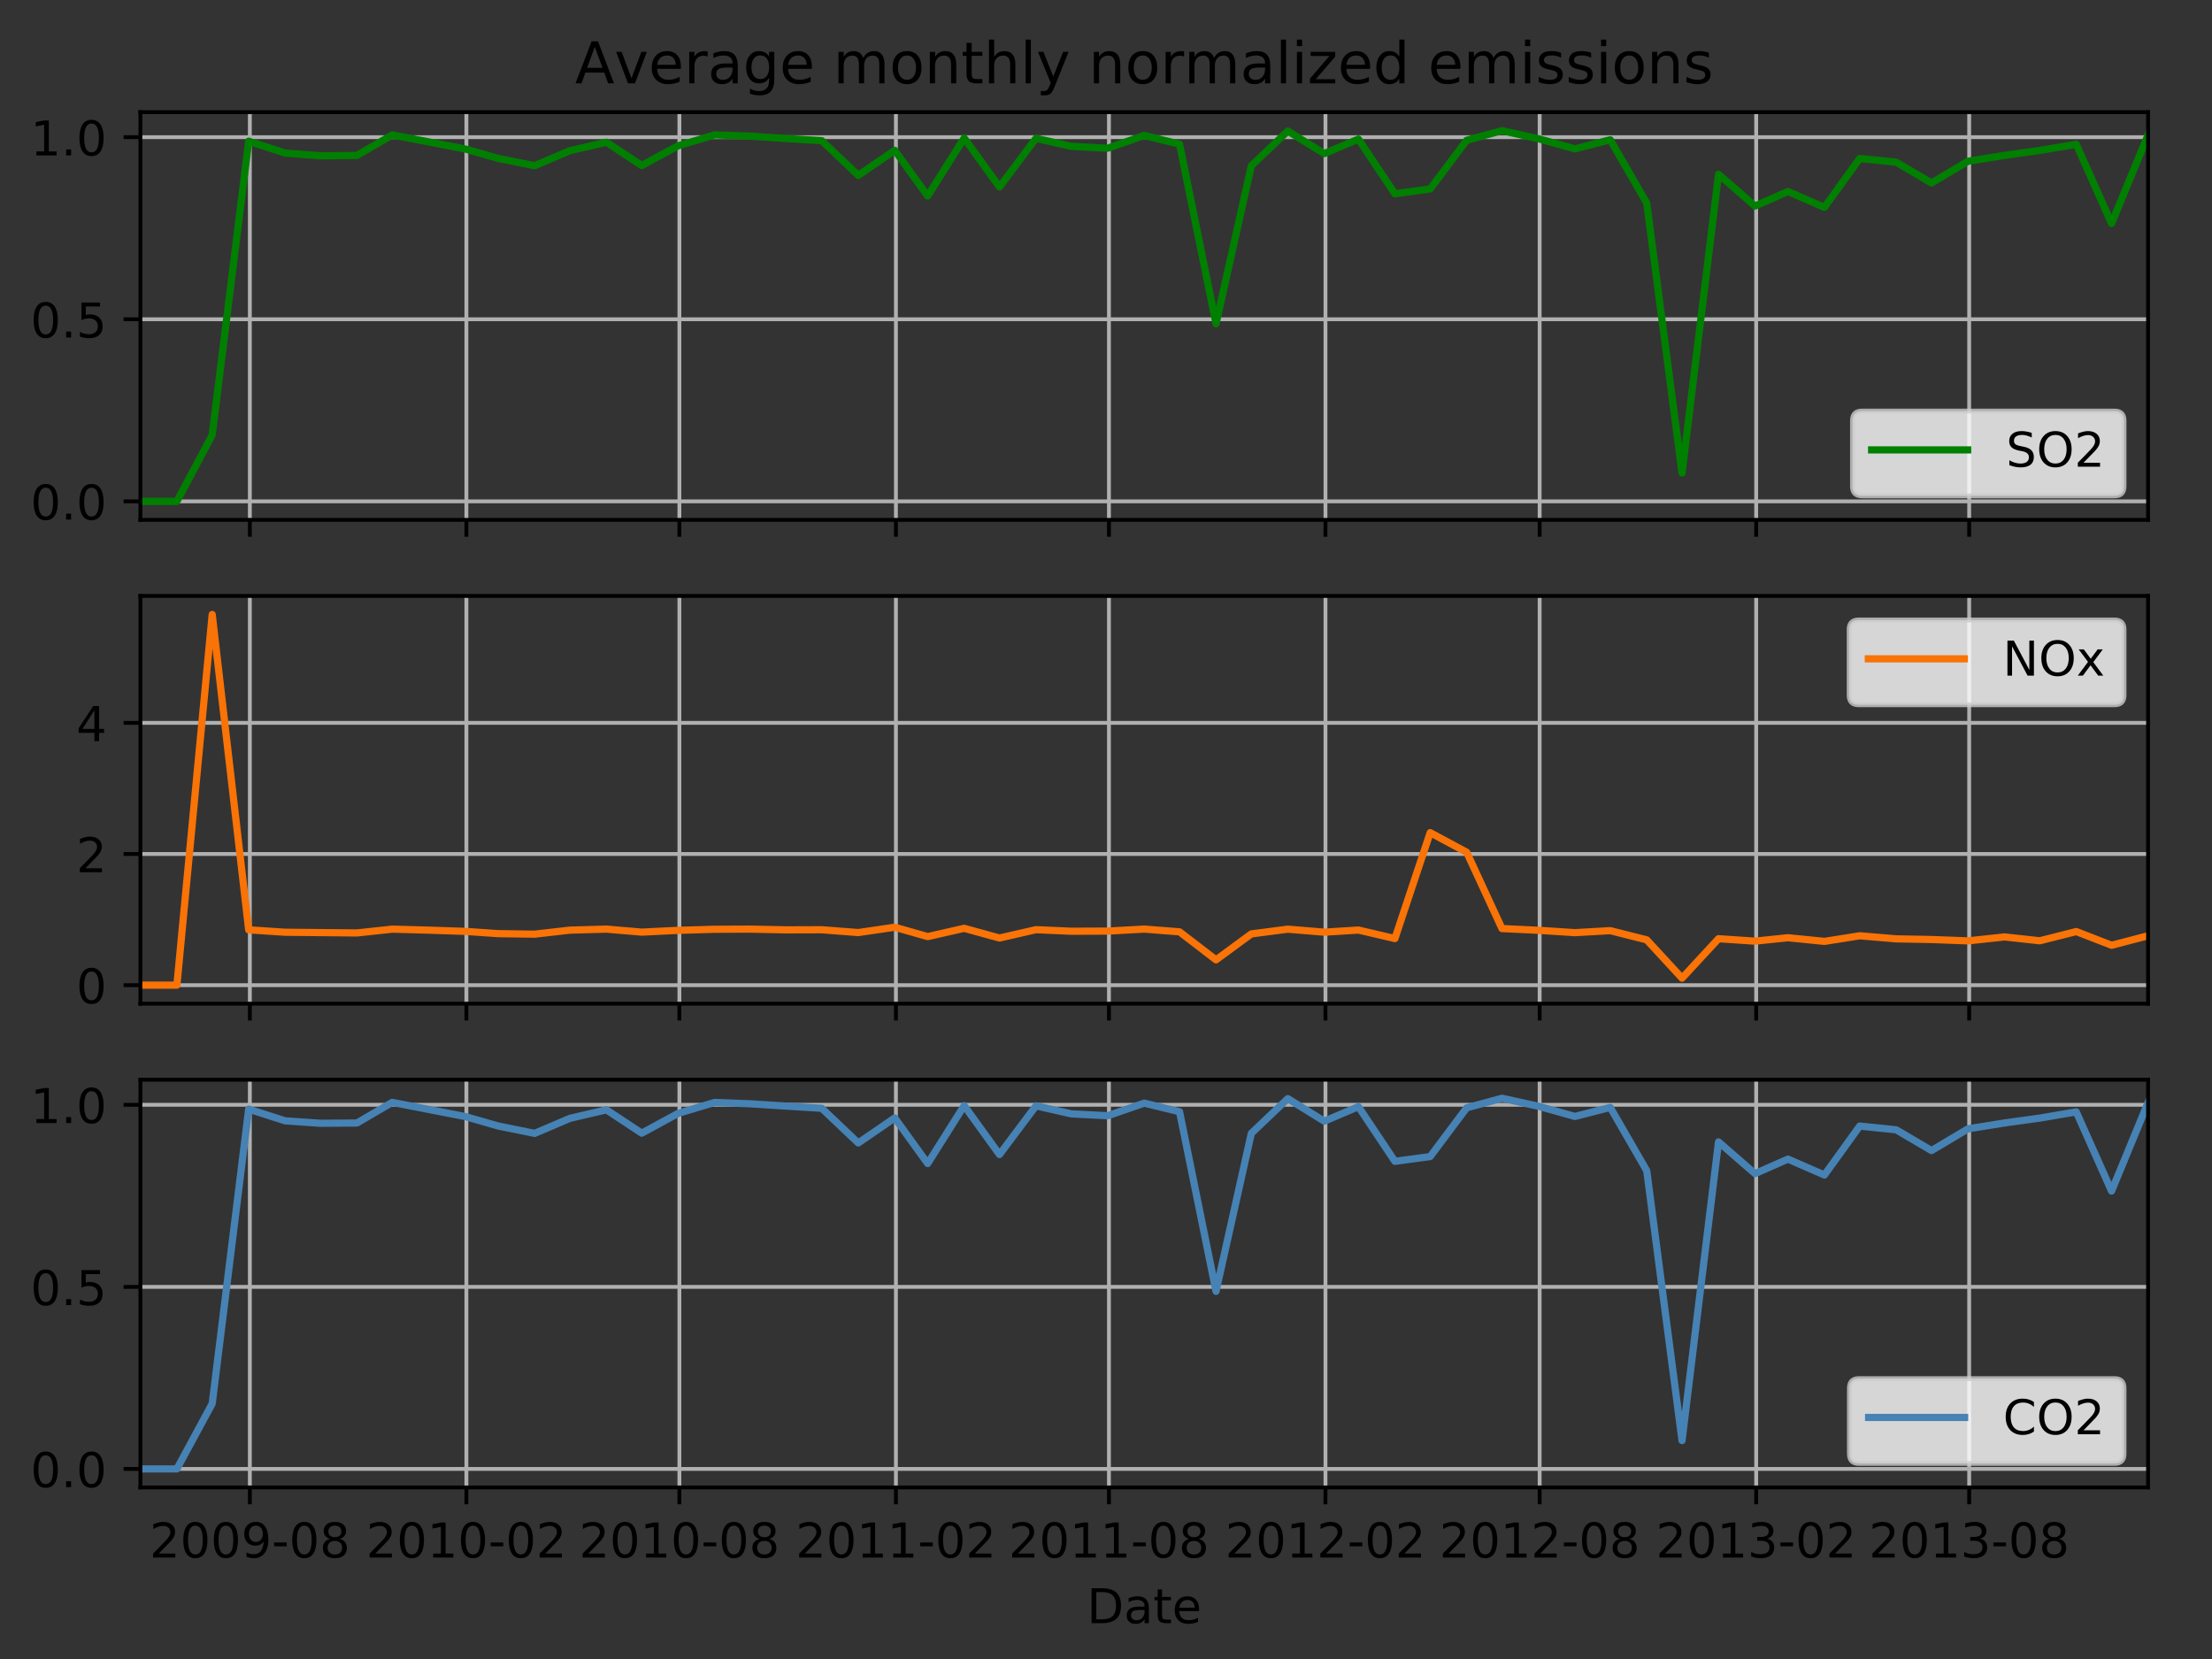 <?xml version="1.0" encoding="utf-8" standalone="no"?>
<!DOCTYPE svg PUBLIC "-//W3C//DTD SVG 1.1//EN"
  "http://www.w3.org/Graphics/SVG/1.1/DTD/svg11.dtd">
<!-- Created with matplotlib (http://matplotlib.org/) -->
<svg height="345.6pt" version="1.1" viewBox="0 0 460.8 345.6" width="460.8pt" xmlns="http://www.w3.org/2000/svg" xmlns:xlink="http://www.w3.org/1999/xlink">
 <rect x="0" y="0" width="460.8" height="345.6" fill="#333333" stroke="none"/>
 <defs>
  <style type="text/css">
*{stroke-linecap:butt;stroke-linejoin:round;}
  </style>
 </defs>
 <g id="figure_1">
  <g id="patch_1">
   <path d="M 0 345.6 
L 460.8 345.6 
L 460.8 0 
L 0 0 
z
" style="fill:none;"/>
  </g>
  <g id="axes_1">
   <g id="patch_2">
    <path d="M 29.25 108.305 
L 447.48 108.305 
L 447.48 23.365 
L 29.25 23.365 
z
" style="fill:none;"/>
   </g>
   <g id="matplotlib.axis_1">
    <g id="xtick_1">
     <g id="line2d_1">
      <path clip-path="url(#p7cf4487864)" d="M 52.049 108.305 
L 52.049 23.365 
" style="fill:none;stroke:#b0b0b0;stroke-linecap:square;stroke-width:0.8;"/>
     </g>
     <g id="line2d_2">
      <defs>
       <path d="M 0 0 
L 0 3.5 
" id="ma6fe6f0778" style="stroke:#000000;stroke-width:0.8;"/>
      </defs>
      <g>
       <use style="stroke:#000000;stroke-width:0.8;" x="52.049" xlink:href="#ma6fe6f0778" y="108.305"/>
      </g>
     </g>
    </g>
    <g id="xtick_2">
     <g id="line2d_3">
      <path clip-path="url(#p7cf4487864)" d="M 97.157 108.305 
L 97.157 23.365 
" style="fill:none;stroke:#b0b0b0;stroke-linecap:square;stroke-width:0.8;"/>
     </g>
     <g id="line2d_4">
      <g>
       <use style="stroke:#000000;stroke-width:0.8;" x="97.157" xlink:href="#ma6fe6f0778" y="108.305"/>
      </g>
     </g>
    </g>
    <g id="xtick_3">
     <g id="line2d_5">
      <path clip-path="url(#p7cf4487864)" d="M 141.53 108.305 
L 141.53 23.365 
" style="fill:none;stroke:#b0b0b0;stroke-linecap:square;stroke-width:0.8;"/>
     </g>
     <g id="line2d_6">
      <g>
       <use style="stroke:#000000;stroke-width:0.8;" x="141.53" xlink:href="#ma6fe6f0778" y="108.305"/>
      </g>
     </g>
    </g>
    <g id="xtick_4">
     <g id="line2d_7">
      <path clip-path="url(#p7cf4487864)" d="M 186.638 108.305 
L 186.638 23.365 
" style="fill:none;stroke:#b0b0b0;stroke-linecap:square;stroke-width:0.8;"/>
     </g>
     <g id="line2d_8">
      <g>
       <use style="stroke:#000000;stroke-width:0.8;" x="186.638" xlink:href="#ma6fe6f0778" y="108.305"/>
      </g>
     </g>
    </g>
    <g id="xtick_5">
     <g id="line2d_9">
      <path clip-path="url(#p7cf4487864)" d="M 231.011 108.305 
L 231.011 23.365 
" style="fill:none;stroke:#b0b0b0;stroke-linecap:square;stroke-width:0.8;"/>
     </g>
     <g id="line2d_10">
      <g>
       <use style="stroke:#000000;stroke-width:0.8;" x="231.011" xlink:href="#ma6fe6f0778" y="108.305"/>
      </g>
     </g>
    </g>
    <g id="xtick_6">
     <g id="line2d_11">
      <path clip-path="url(#p7cf4487864)" d="M 276.119 108.305 
L 276.119 23.365 
" style="fill:none;stroke:#b0b0b0;stroke-linecap:square;stroke-width:0.8;"/>
     </g>
     <g id="line2d_12">
      <g>
       <use style="stroke:#000000;stroke-width:0.8;" x="276.119" xlink:href="#ma6fe6f0778" y="108.305"/>
      </g>
     </g>
    </g>
    <g id="xtick_7">
     <g id="line2d_13">
      <path clip-path="url(#p7cf4487864)" d="M 320.736 108.305 
L 320.736 23.365 
" style="fill:none;stroke:#b0b0b0;stroke-linecap:square;stroke-width:0.8;"/>
     </g>
     <g id="line2d_14">
      <g>
       <use style="stroke:#000000;stroke-width:0.8;" x="320.736" xlink:href="#ma6fe6f0778" y="108.305"/>
      </g>
     </g>
    </g>
    <g id="xtick_8">
     <g id="line2d_15">
      <path clip-path="url(#p7cf4487864)" d="M 365.844 108.305 
L 365.844 23.365 
" style="fill:none;stroke:#b0b0b0;stroke-linecap:square;stroke-width:0.8;"/>
     </g>
     <g id="line2d_16">
      <g>
       <use style="stroke:#000000;stroke-width:0.8;" x="365.844" xlink:href="#ma6fe6f0778" y="108.305"/>
      </g>
     </g>
    </g>
    <g id="xtick_9">
     <g id="line2d_17">
      <path clip-path="url(#p7cf4487864)" d="M 410.217 108.305 
L 410.217 23.365 
" style="fill:none;stroke:#b0b0b0;stroke-linecap:square;stroke-width:0.8;"/>
     </g>
     <g id="line2d_18">
      <g>
       <use style="stroke:#000000;stroke-width:0.8;" x="410.217" xlink:href="#ma6fe6f0778" y="108.305"/>
      </g>
     </g>
    </g>
   </g>
   <g id="matplotlib.axis_2">
    <g id="ytick_1">
     <g id="line2d_19">
      <path clip-path="url(#p7cf4487864)" d="M 29.25 104.444 
L 447.48 104.444 
" style="fill:none;stroke:#b0b0b0;stroke-linecap:square;stroke-width:0.8;"/>
     </g>
     <g id="line2d_20">
      <defs>
       <path d="M 0 0 
L -3.5 0 
" id="md55f934d45" style="stroke:#000000;stroke-width:0.8;"/>
      </defs>
      <g>
       <use style="stroke:#000000;stroke-width:0.8;" x="29.25" xlink:href="#md55f934d45" y="104.444"/>
      </g>
     </g>
     <g id="text_1">
      <!-- 0.0 -->
      <defs>
       <path d="M 31.781 66.406 
Q 24.172 66.406 20.328 58.906 
Q 16.5 51.422 16.5 36.375 
Q 16.5 21.391 20.328 13.891 
Q 24.172 6.391 31.781 6.391 
Q 39.453 6.391 43.281 13.891 
Q 47.125 21.391 47.125 36.375 
Q 47.125 51.422 43.281 58.906 
Q 39.453 66.406 31.781 66.406 
z
M 31.781 74.219 
Q 44.047 74.219 50.516 64.516 
Q 56.984 54.828 56.984 36.375 
Q 56.984 17.969 50.516 8.266 
Q 44.047 -1.422 31.781 -1.422 
Q 19.531 -1.422 13.062 8.266 
Q 6.594 17.969 6.594 36.375 
Q 6.594 54.828 13.062 64.516 
Q 19.531 74.219 31.781 74.219 
z
" id="DejaVuSans-30"/>
       <path d="M 10.688 12.406 
L 21 12.406 
L 21 0 
L 10.688 0 
z
" id="DejaVuSans-2e"/>
      </defs>
      <g transform="translate(6.347 108.243)scale(0.1 -0.1)">
       <use xlink:href="#DejaVuSans-30"/>
       <use x="63.623" xlink:href="#DejaVuSans-2e"/>
       <use x="95.41" xlink:href="#DejaVuSans-30"/>
      </g>
     </g>
    </g>
    <g id="ytick_2">
     <g id="line2d_21">
      <path clip-path="url(#p7cf4487864)" d="M 29.25 66.511 
L 447.48 66.511 
" style="fill:none;stroke:#b0b0b0;stroke-linecap:square;stroke-width:0.8;"/>
     </g>
     <g id="line2d_22">
      <g>
       <use style="stroke:#000000;stroke-width:0.8;" x="29.25" xlink:href="#md55f934d45" y="66.511"/>
      </g>
     </g>
     <g id="text_2">
      <!-- 0.5 -->
      <defs>
       <path d="M 10.797 72.906 
L 49.516 72.906 
L 49.516 64.594 
L 19.828 64.594 
L 19.828 46.734 
Q 21.969 47.469 24.109 47.828 
Q 26.266 48.188 28.422 48.188 
Q 40.625 48.188 47.75 41.5 
Q 54.891 34.812 54.891 23.391 
Q 54.891 11.625 47.562 5.094 
Q 40.234 -1.422 26.906 -1.422 
Q 22.312 -1.422 17.547 -0.641 
Q 12.797 0.141 7.719 1.703 
L 7.719 11.625 
Q 12.109 9.234 16.797 8.062 
Q 21.484 6.891 26.703 6.891 
Q 35.156 6.891 40.078 11.328 
Q 45.016 15.766 45.016 23.391 
Q 45.016 31 40.078 35.438 
Q 35.156 39.891 26.703 39.891 
Q 22.75 39.891 18.812 39.016 
Q 14.891 38.141 10.797 36.281 
z
" id="DejaVuSans-35"/>
      </defs>
      <g transform="translate(6.347 70.31)scale(0.1 -0.1)">
       <use xlink:href="#DejaVuSans-30"/>
       <use x="63.623" xlink:href="#DejaVuSans-2e"/>
       <use x="95.41" xlink:href="#DejaVuSans-35"/>
      </g>
     </g>
    </g>
    <g id="ytick_3">
     <g id="line2d_23">
      <path clip-path="url(#p7cf4487864)" d="M 29.25 28.578 
L 447.48 28.578 
" style="fill:none;stroke:#b0b0b0;stroke-linecap:square;stroke-width:0.8;"/>
     </g>
     <g id="line2d_24">
      <g>
       <use style="stroke:#000000;stroke-width:0.8;" x="29.25" xlink:href="#md55f934d45" y="28.578"/>
      </g>
     </g>
     <g id="text_3">
      <!-- 1.0 -->
      <defs>
       <path d="M 12.406 8.297 
L 28.516 8.297 
L 28.516 63.922 
L 10.984 60.406 
L 10.984 69.391 
L 28.422 72.906 
L 38.281 72.906 
L 38.281 8.297 
L 54.391 8.297 
L 54.391 0 
L 12.406 0 
z
" id="DejaVuSans-31"/>
      </defs>
      <g transform="translate(6.347 32.377)scale(0.1 -0.1)">
       <use xlink:href="#DejaVuSans-31"/>
       <use x="63.623" xlink:href="#DejaVuSans-2e"/>
       <use x="95.41" xlink:href="#DejaVuSans-30"/>
      </g>
     </g>
    </g>
   </g>
   <g id="line2d_25">
    <path clip-path="url(#p7cf4487864)" d="M 29.25 104.444 
L 36.85 104.444 
L 44.205 90.623 
L 51.804 29.418 
L 59.404 31.887 
L 66.759 32.455 
L 74.358 32.38 
L 81.713 28.109 
L 89.313 29.563 
L 96.912 31.038 
L 103.777 32.997 
L 111.376 34.518 
L 118.731 31.39 
L 126.331 29.627 
L 133.685 34.483 
L 141.285 30.366 
L 148.885 28.105 
L 156.239 28.361 
L 163.839 28.858 
L 171.193 29.312 
L 178.793 36.536 
L 186.393 31.315 
L 193.257 40.837 
L 200.857 28.752 
L 208.211 38.953 
L 215.811 28.817 
L 223.166 30.482 
L 230.765 30.876 
L 238.365 28.217 
L 245.72 30.026 
L 253.319 67.452 
L 260.674 34.534 
L 268.274 27.302 
L 275.873 31.998 
L 282.983 28.977 
L 290.583 40.364 
L 297.937 39.363 
L 305.537 29.22 
L 312.891 27.226 
L 320.491 28.9 
L 328.091 31.01 
L 335.445 29.119 
L 343.045 42.303 
L 350.4 98.543 
L 357.999 36.306 
L 365.599 42.923 
L 372.463 39.892 
L 380.063 43.202 
L 387.418 33.008 
L 395.017 33.787 
L 402.372 38.12 
L 409.972 33.587 
L 417.571 32.37 
L 424.926 31.335 
L 432.526 30.057 
L 439.88 46.547 
L 447.48 28.102 
" style="fill:none;stroke:#008000;stroke-linecap:square;stroke-width:1.5;"/>
   </g>
   <g id="patch_3">
    <path d="M 29.25 108.305 
L 29.25 23.365 
" style="fill:none;stroke:#000000;stroke-linecap:square;stroke-linejoin:miter;stroke-width:0.8;"/>
   </g>
   <g id="patch_4">
    <path d="M 447.48 108.305 
L 447.48 23.365 
" style="fill:none;stroke:#000000;stroke-linecap:square;stroke-linejoin:miter;stroke-width:0.8;"/>
   </g>
   <g id="patch_5">
    <path d="M 29.25 108.305 
L 447.48 108.305 
" style="fill:none;stroke:#000000;stroke-linecap:square;stroke-linejoin:miter;stroke-width:0.8;"/>
   </g>
   <g id="patch_6">
    <path d="M 29.25 23.365 
L 447.48 23.365 
" style="fill:none;stroke:#000000;stroke-linecap:square;stroke-linejoin:miter;stroke-width:0.8;"/>
   </g>
   <g id="text_4">
    <!-- Average monthly normalized emissions -->
    <defs>
     <path d="M 34.188 63.188 
L 20.797 26.906 
L 47.609 26.906 
z
M 28.609 72.906 
L 39.797 72.906 
L 67.578 0 
L 57.328 0 
L 50.688 18.703 
L 17.828 18.703 
L 11.188 0 
L 0.781 0 
z
" id="DejaVuSans-41"/>
     <path d="M 2.984 54.688 
L 12.5 54.688 
L 29.594 8.797 
L 46.688 54.688 
L 56.203 54.688 
L 35.688 0 
L 23.484 0 
z
" id="DejaVuSans-76"/>
     <path d="M 56.203 29.594 
L 56.203 25.203 
L 14.891 25.203 
Q 15.484 15.922 20.484 11.062 
Q 25.484 6.203 34.422 6.203 
Q 39.594 6.203 44.453 7.469 
Q 49.312 8.734 54.109 11.281 
L 54.109 2.781 
Q 49.266 0.734 44.188 -0.344 
Q 39.109 -1.422 33.891 -1.422 
Q 20.797 -1.422 13.156 6.188 
Q 5.516 13.812 5.516 26.812 
Q 5.516 40.234 12.766 48.109 
Q 20.016 56 32.328 56 
Q 43.359 56 49.781 48.891 
Q 56.203 41.797 56.203 29.594 
z
M 47.219 32.234 
Q 47.125 39.594 43.094 43.984 
Q 39.062 48.391 32.422 48.391 
Q 24.906 48.391 20.391 44.141 
Q 15.875 39.891 15.188 32.172 
z
" id="DejaVuSans-65"/>
     <path d="M 41.109 46.297 
Q 39.594 47.172 37.812 47.578 
Q 36.031 48 33.891 48 
Q 26.266 48 22.188 43.047 
Q 18.109 38.094 18.109 28.812 
L 18.109 0 
L 9.078 0 
L 9.078 54.688 
L 18.109 54.688 
L 18.109 46.188 
Q 20.953 51.172 25.484 53.578 
Q 30.031 56 36.531 56 
Q 37.453 56 38.578 55.875 
Q 39.703 55.766 41.062 55.516 
z
" id="DejaVuSans-72"/>
     <path d="M 34.281 27.484 
Q 23.391 27.484 19.188 25 
Q 14.984 22.516 14.984 16.5 
Q 14.984 11.719 18.141 8.906 
Q 21.297 6.109 26.703 6.109 
Q 34.188 6.109 38.703 11.406 
Q 43.219 16.703 43.219 25.484 
L 43.219 27.484 
z
M 52.203 31.203 
L 52.203 0 
L 43.219 0 
L 43.219 8.297 
Q 40.141 3.328 35.547 0.953 
Q 30.953 -1.422 24.312 -1.422 
Q 15.922 -1.422 10.953 3.297 
Q 6 8.016 6 15.922 
Q 6 25.141 12.172 29.828 
Q 18.359 34.516 30.609 34.516 
L 43.219 34.516 
L 43.219 35.406 
Q 43.219 41.609 39.141 45 
Q 35.062 48.391 27.688 48.391 
Q 23 48.391 18.547 47.266 
Q 14.109 46.141 10.016 43.891 
L 10.016 52.203 
Q 14.938 54.109 19.578 55.047 
Q 24.219 56 28.609 56 
Q 40.484 56 46.344 49.844 
Q 52.203 43.703 52.203 31.203 
z
" id="DejaVuSans-61"/>
     <path d="M 45.406 27.984 
Q 45.406 37.75 41.375 43.109 
Q 37.359 48.484 30.078 48.484 
Q 22.859 48.484 18.828 43.109 
Q 14.797 37.75 14.797 27.984 
Q 14.797 18.266 18.828 12.891 
Q 22.859 7.516 30.078 7.516 
Q 37.359 7.516 41.375 12.891 
Q 45.406 18.266 45.406 27.984 
z
M 54.391 6.781 
Q 54.391 -7.172 48.188 -13.984 
Q 42 -20.797 29.203 -20.797 
Q 24.469 -20.797 20.266 -20.094 
Q 16.062 -19.391 12.109 -17.922 
L 12.109 -9.188 
Q 16.062 -11.328 19.922 -12.344 
Q 23.781 -13.375 27.781 -13.375 
Q 36.625 -13.375 41.016 -8.766 
Q 45.406 -4.156 45.406 5.172 
L 45.406 9.625 
Q 42.625 4.781 38.281 2.391 
Q 33.938 0 27.875 0 
Q 17.828 0 11.672 7.656 
Q 5.516 15.328 5.516 27.984 
Q 5.516 40.672 11.672 48.328 
Q 17.828 56 27.875 56 
Q 33.938 56 38.281 53.609 
Q 42.625 51.219 45.406 46.391 
L 45.406 54.688 
L 54.391 54.688 
z
" id="DejaVuSans-67"/>
     <path id="DejaVuSans-20"/>
     <path d="M 52 44.188 
Q 55.375 50.25 60.062 53.125 
Q 64.75 56 71.094 56 
Q 79.641 56 84.281 50.016 
Q 88.922 44.047 88.922 33.016 
L 88.922 0 
L 79.891 0 
L 79.891 32.719 
Q 79.891 40.578 77.094 44.375 
Q 74.312 48.188 68.609 48.188 
Q 61.625 48.188 57.562 43.547 
Q 53.516 38.922 53.516 30.906 
L 53.516 0 
L 44.484 0 
L 44.484 32.719 
Q 44.484 40.625 41.703 44.406 
Q 38.922 48.188 33.109 48.188 
Q 26.219 48.188 22.156 43.531 
Q 18.109 38.875 18.109 30.906 
L 18.109 0 
L 9.078 0 
L 9.078 54.688 
L 18.109 54.688 
L 18.109 46.188 
Q 21.188 51.219 25.484 53.609 
Q 29.781 56 35.688 56 
Q 41.656 56 45.828 52.969 
Q 50 49.953 52 44.188 
z
" id="DejaVuSans-6d"/>
     <path d="M 30.609 48.391 
Q 23.391 48.391 19.188 42.75 
Q 14.984 37.109 14.984 27.297 
Q 14.984 17.484 19.156 11.844 
Q 23.344 6.203 30.609 6.203 
Q 37.797 6.203 41.984 11.859 
Q 46.188 17.531 46.188 27.297 
Q 46.188 37.016 41.984 42.703 
Q 37.797 48.391 30.609 48.391 
z
M 30.609 56 
Q 42.328 56 49.016 48.375 
Q 55.719 40.766 55.719 27.297 
Q 55.719 13.875 49.016 6.219 
Q 42.328 -1.422 30.609 -1.422 
Q 18.844 -1.422 12.172 6.219 
Q 5.516 13.875 5.516 27.297 
Q 5.516 40.766 12.172 48.375 
Q 18.844 56 30.609 56 
z
" id="DejaVuSans-6f"/>
     <path d="M 54.891 33.016 
L 54.891 0 
L 45.906 0 
L 45.906 32.719 
Q 45.906 40.484 42.875 44.328 
Q 39.844 48.188 33.797 48.188 
Q 26.516 48.188 22.312 43.547 
Q 18.109 38.922 18.109 30.906 
L 18.109 0 
L 9.078 0 
L 9.078 54.688 
L 18.109 54.688 
L 18.109 46.188 
Q 21.344 51.125 25.703 53.562 
Q 30.078 56 35.797 56 
Q 45.219 56 50.047 50.172 
Q 54.891 44.344 54.891 33.016 
z
" id="DejaVuSans-6e"/>
     <path d="M 18.312 70.219 
L 18.312 54.688 
L 36.812 54.688 
L 36.812 47.703 
L 18.312 47.703 
L 18.312 18.016 
Q 18.312 11.328 20.141 9.422 
Q 21.969 7.516 27.594 7.516 
L 36.812 7.516 
L 36.812 0 
L 27.594 0 
Q 17.188 0 13.234 3.875 
Q 9.281 7.766 9.281 18.016 
L 9.281 47.703 
L 2.688 47.703 
L 2.688 54.688 
L 9.281 54.688 
L 9.281 70.219 
z
" id="DejaVuSans-74"/>
     <path d="M 54.891 33.016 
L 54.891 0 
L 45.906 0 
L 45.906 32.719 
Q 45.906 40.484 42.875 44.328 
Q 39.844 48.188 33.797 48.188 
Q 26.516 48.188 22.312 43.547 
Q 18.109 38.922 18.109 30.906 
L 18.109 0 
L 9.078 0 
L 9.078 75.984 
L 18.109 75.984 
L 18.109 46.188 
Q 21.344 51.125 25.703 53.562 
Q 30.078 56 35.797 56 
Q 45.219 56 50.047 50.172 
Q 54.891 44.344 54.891 33.016 
z
" id="DejaVuSans-68"/>
     <path d="M 9.422 75.984 
L 18.406 75.984 
L 18.406 0 
L 9.422 0 
z
" id="DejaVuSans-6c"/>
     <path d="M 32.172 -5.078 
Q 28.375 -14.844 24.75 -17.812 
Q 21.141 -20.797 15.094 -20.797 
L 7.906 -20.797 
L 7.906 -13.281 
L 13.188 -13.281 
Q 16.891 -13.281 18.938 -11.516 
Q 21 -9.766 23.484 -3.219 
L 25.094 0.875 
L 2.984 54.688 
L 12.5 54.688 
L 29.594 11.922 
L 46.688 54.688 
L 56.203 54.688 
z
" id="DejaVuSans-79"/>
     <path d="M 9.422 54.688 
L 18.406 54.688 
L 18.406 0 
L 9.422 0 
z
M 9.422 75.984 
L 18.406 75.984 
L 18.406 64.594 
L 9.422 64.594 
z
" id="DejaVuSans-69"/>
     <path d="M 5.516 54.688 
L 48.188 54.688 
L 48.188 46.484 
L 14.406 7.172 
L 48.188 7.172 
L 48.188 0 
L 4.297 0 
L 4.297 8.203 
L 38.094 47.516 
L 5.516 47.516 
z
" id="DejaVuSans-7a"/>
     <path d="M 45.406 46.391 
L 45.406 75.984 
L 54.391 75.984 
L 54.391 0 
L 45.406 0 
L 45.406 8.203 
Q 42.578 3.328 38.25 0.953 
Q 33.938 -1.422 27.875 -1.422 
Q 17.969 -1.422 11.734 6.484 
Q 5.516 14.406 5.516 27.297 
Q 5.516 40.188 11.734 48.094 
Q 17.969 56 27.875 56 
Q 33.938 56 38.25 53.625 
Q 42.578 51.266 45.406 46.391 
z
M 14.797 27.297 
Q 14.797 17.391 18.875 11.75 
Q 22.953 6.109 30.078 6.109 
Q 37.203 6.109 41.297 11.75 
Q 45.406 17.391 45.406 27.297 
Q 45.406 37.203 41.297 42.844 
Q 37.203 48.484 30.078 48.484 
Q 22.953 48.484 18.875 42.844 
Q 14.797 37.203 14.797 27.297 
z
" id="DejaVuSans-64"/>
     <path d="M 44.281 53.078 
L 44.281 44.578 
Q 40.484 46.531 36.375 47.5 
Q 32.281 48.484 27.875 48.484 
Q 21.188 48.484 17.844 46.438 
Q 14.5 44.391 14.5 40.281 
Q 14.5 37.156 16.891 35.375 
Q 19.281 33.594 26.516 31.984 
L 29.594 31.297 
Q 39.156 29.25 43.188 25.516 
Q 47.219 21.781 47.219 15.094 
Q 47.219 7.469 41.188 3.016 
Q 35.156 -1.422 24.609 -1.422 
Q 20.219 -1.422 15.453 -0.562 
Q 10.688 0.297 5.422 2 
L 5.422 11.281 
Q 10.406 8.688 15.234 7.391 
Q 20.062 6.109 24.812 6.109 
Q 31.156 6.109 34.562 8.281 
Q 37.984 10.453 37.984 14.406 
Q 37.984 18.062 35.516 20.016 
Q 33.062 21.969 24.703 23.781 
L 21.578 24.516 
Q 13.234 26.266 9.516 29.906 
Q 5.812 33.547 5.812 39.891 
Q 5.812 47.609 11.281 51.797 
Q 16.75 56 26.812 56 
Q 31.781 56 36.172 55.266 
Q 40.578 54.547 44.281 53.078 
z
" id="DejaVuSans-73"/>
    </defs>
    <g transform="translate(119.801 17.365)scale(0.12 -0.12)">
     <use xlink:href="#DejaVuSans-41"/>
     <use x="68.33" xlink:href="#DejaVuSans-76"/>
     <use x="127.51" xlink:href="#DejaVuSans-65"/>
     <use x="189.033" xlink:href="#DejaVuSans-72"/>
     <use x="230.146" xlink:href="#DejaVuSans-61"/>
     <use x="291.426" xlink:href="#DejaVuSans-67"/>
     <use x="354.902" xlink:href="#DejaVuSans-65"/>
     <use x="416.426" xlink:href="#DejaVuSans-20"/>
     <use x="448.213" xlink:href="#DejaVuSans-6d"/>
     <use x="545.625" xlink:href="#DejaVuSans-6f"/>
     <use x="606.807" xlink:href="#DejaVuSans-6e"/>
     <use x="670.186" xlink:href="#DejaVuSans-74"/>
     <use x="709.395" xlink:href="#DejaVuSans-68"/>
     <use x="772.773" xlink:href="#DejaVuSans-6c"/>
     <use x="800.557" xlink:href="#DejaVuSans-79"/>
     <use x="859.736" xlink:href="#DejaVuSans-20"/>
     <use x="891.523" xlink:href="#DejaVuSans-6e"/>
     <use x="954.902" xlink:href="#DejaVuSans-6f"/>
     <use x="1016.084" xlink:href="#DejaVuSans-72"/>
     <use x="1057.182" xlink:href="#DejaVuSans-6d"/>
     <use x="1154.594" xlink:href="#DejaVuSans-61"/>
     <use x="1215.873" xlink:href="#DejaVuSans-6c"/>
     <use x="1243.656" xlink:href="#DejaVuSans-69"/>
     <use x="1271.439" xlink:href="#DejaVuSans-7a"/>
     <use x="1323.93" xlink:href="#DejaVuSans-65"/>
     <use x="1385.453" xlink:href="#DejaVuSans-64"/>
     <use x="1448.93" xlink:href="#DejaVuSans-20"/>
     <use x="1480.717" xlink:href="#DejaVuSans-65"/>
     <use x="1542.24" xlink:href="#DejaVuSans-6d"/>
     <use x="1639.652" xlink:href="#DejaVuSans-69"/>
     <use x="1667.436" xlink:href="#DejaVuSans-73"/>
     <use x="1719.535" xlink:href="#DejaVuSans-73"/>
     <use x="1771.635" xlink:href="#DejaVuSans-69"/>
     <use x="1799.418" xlink:href="#DejaVuSans-6f"/>
     <use x="1860.6" xlink:href="#DejaVuSans-6e"/>
     <use x="1923.979" xlink:href="#DejaVuSans-73"/>
    </g>
   </g>
   <g id="legend_1">
    <g id="patch_7">
     <path d="M 387.897 103.305 
L 440.48 103.305 
Q 442.48 103.305 442.48 101.305 
L 442.48 87.626 
Q 442.48 85.626 440.48 85.626 
L 387.897 85.626 
Q 385.897 85.626 385.897 87.626 
L 385.897 101.305 
Q 385.897 103.305 387.897 103.305 
z
" style="fill:#ffffff;opacity:0.8;stroke:#cccccc;stroke-linejoin:miter;"/>
    </g>
    <g id="line2d_26">
     <path d="M 389.897 93.725 
L 409.897 93.725 
" style="fill:none;stroke:#008000;stroke-linecap:square;stroke-width:1.5;"/>
    </g>
    <g id="line2d_27"/>
    <g id="text_5">
     <!-- SO2 -->
     <defs>
      <path d="M 53.516 70.516 
L 53.516 60.891 
Q 47.906 63.578 42.922 64.891 
Q 37.938 66.219 33.297 66.219 
Q 25.25 66.219 20.875 63.094 
Q 16.5 59.969 16.5 54.203 
Q 16.5 49.359 19.406 46.891 
Q 22.312 44.438 30.422 42.922 
L 36.375 41.703 
Q 47.406 39.594 52.656 34.297 
Q 57.906 29 57.906 20.125 
Q 57.906 9.516 50.797 4.047 
Q 43.703 -1.422 29.984 -1.422 
Q 24.812 -1.422 18.969 -0.25 
Q 13.141 0.922 6.891 3.219 
L 6.891 13.375 
Q 12.891 10.016 18.656 8.297 
Q 24.422 6.594 29.984 6.594 
Q 38.422 6.594 43.016 9.906 
Q 47.609 13.234 47.609 19.391 
Q 47.609 24.75 44.312 27.781 
Q 41.016 30.812 33.5 32.328 
L 27.484 33.5 
Q 16.453 35.688 11.516 40.375 
Q 6.594 45.062 6.594 53.422 
Q 6.594 63.094 13.406 68.656 
Q 20.219 74.219 32.172 74.219 
Q 37.312 74.219 42.625 73.281 
Q 47.953 72.359 53.516 70.516 
z
" id="DejaVuSans-53"/>
      <path d="M 39.406 66.219 
Q 28.656 66.219 22.328 58.203 
Q 16.016 50.203 16.016 36.375 
Q 16.016 22.609 22.328 14.594 
Q 28.656 6.594 39.406 6.594 
Q 50.141 6.594 56.422 14.594 
Q 62.703 22.609 62.703 36.375 
Q 62.703 50.203 56.422 58.203 
Q 50.141 66.219 39.406 66.219 
z
M 39.406 74.219 
Q 54.734 74.219 63.906 63.938 
Q 73.094 53.656 73.094 36.375 
Q 73.094 19.141 63.906 8.859 
Q 54.734 -1.422 39.406 -1.422 
Q 24.031 -1.422 14.812 8.828 
Q 5.609 19.094 5.609 36.375 
Q 5.609 53.656 14.812 63.938 
Q 24.031 74.219 39.406 74.219 
z
" id="DejaVuSans-4f"/>
      <path d="M 19.188 8.297 
L 53.609 8.297 
L 53.609 0 
L 7.328 0 
L 7.328 8.297 
Q 12.938 14.109 22.625 23.891 
Q 32.328 33.688 34.812 36.531 
Q 39.547 41.844 41.422 45.531 
Q 43.312 49.219 43.312 52.781 
Q 43.312 58.594 39.234 62.25 
Q 35.156 65.922 28.609 65.922 
Q 23.969 65.922 18.812 64.312 
Q 13.672 62.703 7.812 59.422 
L 7.812 69.391 
Q 13.766 71.781 18.938 73 
Q 24.125 74.219 28.422 74.219 
Q 39.75 74.219 46.484 68.547 
Q 53.219 62.891 53.219 53.422 
Q 53.219 48.922 51.531 44.891 
Q 49.859 40.875 45.406 35.406 
Q 44.188 33.984 37.641 27.219 
Q 31.109 20.453 19.188 8.297 
z
" id="DejaVuSans-32"/>
     </defs>
     <g transform="translate(417.897 97.225)scale(0.1 -0.1)">
      <use xlink:href="#DejaVuSans-53"/>
      <use x="63.477" xlink:href="#DejaVuSans-4f"/>
      <use x="142.188" xlink:href="#DejaVuSans-32"/>
     </g>
    </g>
   </g>
  </g>
  <g id="axes_2">
   <g id="patch_8">
    <path d="M 29.25 209.084 
L 447.48 209.084 
L 447.48 124.145 
L 29.25 124.145 
z
" style="fill:none;"/>
   </g>
   <g id="matplotlib.axis_3">
    <g id="xtick_10">
     <g id="line2d_28">
      <path clip-path="url(#p0bde0383f7)" d="M 52.049 209.084 
L 52.049 124.145 
" style="fill:none;stroke:#b0b0b0;stroke-linecap:square;stroke-width:0.8;"/>
     </g>
     <g id="line2d_29">
      <g>
       <use style="stroke:#000000;stroke-width:0.8;" x="52.049" xlink:href="#ma6fe6f0778" y="209.084"/>
      </g>
     </g>
    </g>
    <g id="xtick_11">
     <g id="line2d_30">
      <path clip-path="url(#p0bde0383f7)" d="M 97.157 209.084 
L 97.157 124.145 
" style="fill:none;stroke:#b0b0b0;stroke-linecap:square;stroke-width:0.8;"/>
     </g>
     <g id="line2d_31">
      <g>
       <use style="stroke:#000000;stroke-width:0.8;" x="97.157" xlink:href="#ma6fe6f0778" y="209.084"/>
      </g>
     </g>
    </g>
    <g id="xtick_12">
     <g id="line2d_32">
      <path clip-path="url(#p0bde0383f7)" d="M 141.53 209.084 
L 141.53 124.145 
" style="fill:none;stroke:#b0b0b0;stroke-linecap:square;stroke-width:0.8;"/>
     </g>
     <g id="line2d_33">
      <g>
       <use style="stroke:#000000;stroke-width:0.8;" x="141.53" xlink:href="#ma6fe6f0778" y="209.084"/>
      </g>
     </g>
    </g>
    <g id="xtick_13">
     <g id="line2d_34">
      <path clip-path="url(#p0bde0383f7)" d="M 186.638 209.084 
L 186.638 124.145 
" style="fill:none;stroke:#b0b0b0;stroke-linecap:square;stroke-width:0.8;"/>
     </g>
     <g id="line2d_35">
      <g>
       <use style="stroke:#000000;stroke-width:0.8;" x="186.638" xlink:href="#ma6fe6f0778" y="209.084"/>
      </g>
     </g>
    </g>
    <g id="xtick_14">
     <g id="line2d_36">
      <path clip-path="url(#p0bde0383f7)" d="M 231.011 209.084 
L 231.011 124.145 
" style="fill:none;stroke:#b0b0b0;stroke-linecap:square;stroke-width:0.8;"/>
     </g>
     <g id="line2d_37">
      <g>
       <use style="stroke:#000000;stroke-width:0.8;" x="231.011" xlink:href="#ma6fe6f0778" y="209.084"/>
      </g>
     </g>
    </g>
    <g id="xtick_15">
     <g id="line2d_38">
      <path clip-path="url(#p0bde0383f7)" d="M 276.119 209.084 
L 276.119 124.145 
" style="fill:none;stroke:#b0b0b0;stroke-linecap:square;stroke-width:0.8;"/>
     </g>
     <g id="line2d_39">
      <g>
       <use style="stroke:#000000;stroke-width:0.8;" x="276.119" xlink:href="#ma6fe6f0778" y="209.084"/>
      </g>
     </g>
    </g>
    <g id="xtick_16">
     <g id="line2d_40">
      <path clip-path="url(#p0bde0383f7)" d="M 320.736 209.084 
L 320.736 124.145 
" style="fill:none;stroke:#b0b0b0;stroke-linecap:square;stroke-width:0.8;"/>
     </g>
     <g id="line2d_41">
      <g>
       <use style="stroke:#000000;stroke-width:0.8;" x="320.736" xlink:href="#ma6fe6f0778" y="209.084"/>
      </g>
     </g>
    </g>
    <g id="xtick_17">
     <g id="line2d_42">
      <path clip-path="url(#p0bde0383f7)" d="M 365.844 209.084 
L 365.844 124.145 
" style="fill:none;stroke:#b0b0b0;stroke-linecap:square;stroke-width:0.8;"/>
     </g>
     <g id="line2d_43">
      <g>
       <use style="stroke:#000000;stroke-width:0.8;" x="365.844" xlink:href="#ma6fe6f0778" y="209.084"/>
      </g>
     </g>
    </g>
    <g id="xtick_18">
     <g id="line2d_44">
      <path clip-path="url(#p0bde0383f7)" d="M 410.217 209.084 
L 410.217 124.145 
" style="fill:none;stroke:#b0b0b0;stroke-linecap:square;stroke-width:0.8;"/>
     </g>
     <g id="line2d_45">
      <g>
       <use style="stroke:#000000;stroke-width:0.8;" x="410.217" xlink:href="#ma6fe6f0778" y="209.084"/>
      </g>
     </g>
    </g>
   </g>
   <g id="matplotlib.axis_4">
    <g id="ytick_4">
     <g id="line2d_46">
      <path clip-path="url(#p0bde0383f7)" d="M 29.25 205.223 
L 447.48 205.223 
" style="fill:none;stroke:#b0b0b0;stroke-linecap:square;stroke-width:0.8;"/>
     </g>
     <g id="line2d_47">
      <g>
       <use style="stroke:#000000;stroke-width:0.8;" x="29.25" xlink:href="#md55f934d45" y="205.223"/>
      </g>
     </g>
     <g id="text_6">
      <!-- 0 -->
      <g transform="translate(15.888 209.022)scale(0.1 -0.1)">
       <use xlink:href="#DejaVuSans-30"/>
      </g>
     </g>
    </g>
    <g id="ytick_5">
     <g id="line2d_48">
      <path clip-path="url(#p0bde0383f7)" d="M 29.25 177.904 
L 447.48 177.904 
" style="fill:none;stroke:#b0b0b0;stroke-linecap:square;stroke-width:0.8;"/>
     </g>
     <g id="line2d_49">
      <g>
       <use style="stroke:#000000;stroke-width:0.8;" x="29.25" xlink:href="#md55f934d45" y="177.904"/>
      </g>
     </g>
     <g id="text_7">
      <!-- 2 -->
      <g transform="translate(15.888 181.703)scale(0.1 -0.1)">
       <use xlink:href="#DejaVuSans-32"/>
      </g>
     </g>
    </g>
    <g id="ytick_6">
     <g id="line2d_50">
      <path clip-path="url(#p0bde0383f7)" d="M 29.25 150.584 
L 447.48 150.584 
" style="fill:none;stroke:#b0b0b0;stroke-linecap:square;stroke-width:0.8;"/>
     </g>
     <g id="line2d_51">
      <g>
       <use style="stroke:#000000;stroke-width:0.8;" x="29.25" xlink:href="#md55f934d45" y="150.584"/>
      </g>
     </g>
     <g id="text_8">
      <!-- 4 -->
      <defs>
       <path d="M 37.797 64.312 
L 12.891 25.391 
L 37.797 25.391 
z
M 35.203 72.906 
L 47.609 72.906 
L 47.609 25.391 
L 58.016 25.391 
L 58.016 17.188 
L 47.609 17.188 
L 47.609 0 
L 37.797 0 
L 37.797 17.188 
L 4.891 17.188 
L 4.891 26.703 
z
" id="DejaVuSans-34"/>
      </defs>
      <g transform="translate(15.888 154.383)scale(0.1 -0.1)">
       <use xlink:href="#DejaVuSans-34"/>
      </g>
     </g>
    </g>
   </g>
   <g id="line2d_52">
    <path clip-path="url(#p0bde0383f7)" d="M 29.25 205.223 
L 36.85 205.223 
L 44.205 128.005 
L 51.804 193.7 
L 59.404 194.203 
L 66.759 194.274 
L 74.358 194.35 
L 81.713 193.559 
L 89.313 193.767 
L 96.912 194.022 
L 103.777 194.496 
L 111.376 194.603 
L 118.731 193.764 
L 126.331 193.551 
L 133.685 194.18 
L 141.285 193.807 
L 148.885 193.584 
L 156.239 193.552 
L 163.839 193.708 
L 171.193 193.684 
L 178.793 194.271 
L 186.393 193.158 
L 193.257 195.112 
L 200.857 193.384 
L 208.211 195.409 
L 215.811 193.668 
L 223.166 193.994 
L 230.765 193.965 
L 238.365 193.546 
L 245.72 194.117 
L 253.319 199.954 
L 260.674 194.551 
L 268.274 193.564 
L 275.873 194.191 
L 282.983 193.745 
L 290.583 195.522 
L 297.937 173.453 
L 305.537 177.54 
L 312.891 193.435 
L 320.491 193.798 
L 328.091 194.29 
L 335.445 193.872 
L 343.045 195.79 
L 350.4 203.768 
L 357.999 195.551 
L 365.599 196.058 
L 372.463 195.346 
L 380.063 196.108 
L 387.418 194.943 
L 395.017 195.579 
L 402.372 195.717 
L 409.972 196.001 
L 417.571 195.178 
L 424.926 195.981 
L 432.526 194.057 
L 439.88 196.916 
L 447.48 194.939 
" style="fill:none;stroke:#f97306;stroke-linecap:square;stroke-width:1.5;"/>
   </g>
   <g id="patch_9">
    <path d="M 29.25 209.084 
L 29.25 124.145 
" style="fill:none;stroke:#000000;stroke-linecap:square;stroke-linejoin:miter;stroke-width:0.8;"/>
   </g>
   <g id="patch_10">
    <path d="M 447.48 209.084 
L 447.48 124.145 
" style="fill:none;stroke:#000000;stroke-linecap:square;stroke-linejoin:miter;stroke-width:0.8;"/>
   </g>
   <g id="patch_11">
    <path d="M 29.25 209.084 
L 447.48 209.084 
" style="fill:none;stroke:#000000;stroke-linecap:square;stroke-linejoin:miter;stroke-width:0.8;"/>
   </g>
   <g id="patch_12">
    <path d="M 29.25 124.145 
L 447.48 124.145 
" style="fill:none;stroke:#000000;stroke-linecap:square;stroke-linejoin:miter;stroke-width:0.8;"/>
   </g>
   <g id="legend_2">
    <g id="patch_13">
     <path d="M 387.208 146.823 
L 440.48 146.823 
Q 442.48 146.823 442.48 144.823 
L 442.48 131.145 
Q 442.48 129.145 440.48 129.145 
L 387.208 129.145 
Q 385.208 129.145 385.208 131.145 
L 385.208 144.823 
Q 385.208 146.823 387.208 146.823 
z
" style="fill:#ffffff;opacity:0.8;stroke:#cccccc;stroke-linejoin:miter;"/>
    </g>
    <g id="line2d_53">
     <path d="M 389.208 137.243 
L 409.208 137.243 
" style="fill:none;stroke:#f97306;stroke-linecap:square;stroke-width:1.5;"/>
    </g>
    <g id="line2d_54"/>
    <g id="text_9">
     <!-- NOx -->
     <defs>
      <path d="M 9.812 72.906 
L 23.094 72.906 
L 55.422 11.922 
L 55.422 72.906 
L 64.984 72.906 
L 64.984 0 
L 51.703 0 
L 19.391 60.984 
L 19.391 0 
L 9.812 0 
z
" id="DejaVuSans-4e"/>
      <path d="M 54.891 54.688 
L 35.109 28.078 
L 55.906 0 
L 45.312 0 
L 29.391 21.484 
L 13.484 0 
L 2.875 0 
L 24.125 28.609 
L 4.688 54.688 
L 15.281 54.688 
L 29.781 35.203 
L 44.281 54.688 
z
" id="DejaVuSans-78"/>
     </defs>
     <g transform="translate(417.208 140.743)scale(0.1 -0.1)">
      <use xlink:href="#DejaVuSans-4e"/>
      <use x="74.805" xlink:href="#DejaVuSans-4f"/>
      <use x="153.516" xlink:href="#DejaVuSans-78"/>
     </g>
    </g>
   </g>
  </g>
  <g id="axes_3">
   <g id="patch_14">
    <path d="M 29.25 309.863 
L 447.48 309.863 
L 447.48 224.924 
L 29.25 224.924 
z
" style="fill:none;"/>
   </g>
   <g id="matplotlib.axis_5">
    <g id="xtick_19">
     <g id="line2d_55">
      <path clip-path="url(#p4214069e6d)" d="M 52.049 309.863 
L 52.049 224.924 
" style="fill:none;stroke:#b0b0b0;stroke-linecap:square;stroke-width:0.8;"/>
     </g>
     <g id="line2d_56">
      <g>
       <use style="stroke:#000000;stroke-width:0.8;" x="52.049" xlink:href="#ma6fe6f0778" y="309.863"/>
      </g>
     </g>
     <g id="text_10">
      <!-- 2009-08 -->
      <defs>
       <path d="M 10.984 1.516 
L 10.984 10.5 
Q 14.703 8.734 18.5 7.812 
Q 22.312 6.891 25.984 6.891 
Q 35.75 6.891 40.891 13.453 
Q 46.047 20.016 46.781 33.406 
Q 43.953 29.203 39.594 26.953 
Q 35.25 24.703 29.984 24.703 
Q 19.047 24.703 12.672 31.312 
Q 6.297 37.938 6.297 49.422 
Q 6.297 60.641 12.938 67.422 
Q 19.578 74.219 30.609 74.219 
Q 43.266 74.219 49.922 64.516 
Q 56.594 54.828 56.594 36.375 
Q 56.594 19.141 48.406 8.859 
Q 40.234 -1.422 26.422 -1.422 
Q 22.703 -1.422 18.891 -0.688 
Q 15.094 0.047 10.984 1.516 
z
M 30.609 32.422 
Q 37.25 32.422 41.125 36.953 
Q 45.016 41.5 45.016 49.422 
Q 45.016 57.281 41.125 61.844 
Q 37.25 66.406 30.609 66.406 
Q 23.969 66.406 20.094 61.844 
Q 16.219 57.281 16.219 49.422 
Q 16.219 41.5 20.094 36.953 
Q 23.969 32.422 30.609 32.422 
z
" id="DejaVuSans-39"/>
       <path d="M 4.891 31.391 
L 31.203 31.391 
L 31.203 23.391 
L 4.891 23.391 
z
" id="DejaVuSans-2d"/>
       <path d="M 31.781 34.625 
Q 24.75 34.625 20.719 30.859 
Q 16.703 27.094 16.703 20.516 
Q 16.703 13.922 20.719 10.156 
Q 24.75 6.391 31.781 6.391 
Q 38.812 6.391 42.859 10.172 
Q 46.922 13.969 46.922 20.516 
Q 46.922 27.094 42.891 30.859 
Q 38.875 34.625 31.781 34.625 
z
M 21.922 38.812 
Q 15.578 40.375 12.031 44.719 
Q 8.5 49.078 8.5 55.328 
Q 8.5 64.062 14.719 69.141 
Q 20.953 74.219 31.781 74.219 
Q 42.672 74.219 48.875 69.141 
Q 55.078 64.062 55.078 55.328 
Q 55.078 49.078 51.531 44.719 
Q 48 40.375 41.703 38.812 
Q 48.828 37.156 52.797 32.312 
Q 56.781 27.484 56.781 20.516 
Q 56.781 9.906 50.312 4.234 
Q 43.844 -1.422 31.781 -1.422 
Q 19.734 -1.422 13.25 4.234 
Q 6.781 9.906 6.781 20.516 
Q 6.781 27.484 10.781 32.312 
Q 14.797 37.156 21.922 38.812 
z
M 18.312 54.391 
Q 18.312 48.734 21.844 45.562 
Q 25.391 42.391 31.781 42.391 
Q 38.141 42.391 41.719 45.562 
Q 45.312 48.734 45.312 54.391 
Q 45.312 60.062 41.719 63.234 
Q 38.141 66.406 31.781 66.406 
Q 25.391 66.406 21.844 63.234 
Q 18.312 60.062 18.312 54.391 
z
" id="DejaVuSans-38"/>
      </defs>
      <g transform="translate(31.158 324.462)scale(0.1 -0.1)">
       <use xlink:href="#DejaVuSans-32"/>
       <use x="63.623" xlink:href="#DejaVuSans-30"/>
       <use x="127.246" xlink:href="#DejaVuSans-30"/>
       <use x="190.869" xlink:href="#DejaVuSans-39"/>
       <use x="254.492" xlink:href="#DejaVuSans-2d"/>
       <use x="290.576" xlink:href="#DejaVuSans-30"/>
       <use x="354.199" xlink:href="#DejaVuSans-38"/>
      </g>
     </g>
    </g>
    <g id="xtick_20">
     <g id="line2d_57">
      <path clip-path="url(#p4214069e6d)" d="M 97.157 309.863 
L 97.157 224.924 
" style="fill:none;stroke:#b0b0b0;stroke-linecap:square;stroke-width:0.8;"/>
     </g>
     <g id="line2d_58">
      <g>
       <use style="stroke:#000000;stroke-width:0.8;" x="97.157" xlink:href="#ma6fe6f0778" y="309.863"/>
      </g>
     </g>
     <g id="text_11">
      <!-- 2010-02 -->
      <g transform="translate(76.266 324.462)scale(0.1 -0.1)">
       <use xlink:href="#DejaVuSans-32"/>
       <use x="63.623" xlink:href="#DejaVuSans-30"/>
       <use x="127.246" xlink:href="#DejaVuSans-31"/>
       <use x="190.869" xlink:href="#DejaVuSans-30"/>
       <use x="254.492" xlink:href="#DejaVuSans-2d"/>
       <use x="290.576" xlink:href="#DejaVuSans-30"/>
       <use x="354.199" xlink:href="#DejaVuSans-32"/>
      </g>
     </g>
    </g>
    <g id="xtick_21">
     <g id="line2d_59">
      <path clip-path="url(#p4214069e6d)" d="M 141.53 309.863 
L 141.53 224.924 
" style="fill:none;stroke:#b0b0b0;stroke-linecap:square;stroke-width:0.8;"/>
     </g>
     <g id="line2d_60">
      <g>
       <use style="stroke:#000000;stroke-width:0.8;" x="141.53" xlink:href="#ma6fe6f0778" y="309.863"/>
      </g>
     </g>
     <g id="text_12">
      <!-- 2010-08 -->
      <g transform="translate(120.639 324.462)scale(0.1 -0.1)">
       <use xlink:href="#DejaVuSans-32"/>
       <use x="63.623" xlink:href="#DejaVuSans-30"/>
       <use x="127.246" xlink:href="#DejaVuSans-31"/>
       <use x="190.869" xlink:href="#DejaVuSans-30"/>
       <use x="254.492" xlink:href="#DejaVuSans-2d"/>
       <use x="290.576" xlink:href="#DejaVuSans-30"/>
       <use x="354.199" xlink:href="#DejaVuSans-38"/>
      </g>
     </g>
    </g>
    <g id="xtick_22">
     <g id="line2d_61">
      <path clip-path="url(#p4214069e6d)" d="M 186.638 309.863 
L 186.638 224.924 
" style="fill:none;stroke:#b0b0b0;stroke-linecap:square;stroke-width:0.8;"/>
     </g>
     <g id="line2d_62">
      <g>
       <use style="stroke:#000000;stroke-width:0.8;" x="186.638" xlink:href="#ma6fe6f0778" y="309.863"/>
      </g>
     </g>
     <g id="text_13">
      <!-- 2011-02 -->
      <g transform="translate(165.747 324.462)scale(0.1 -0.1)">
       <use xlink:href="#DejaVuSans-32"/>
       <use x="63.623" xlink:href="#DejaVuSans-30"/>
       <use x="127.246" xlink:href="#DejaVuSans-31"/>
       <use x="190.869" xlink:href="#DejaVuSans-31"/>
       <use x="254.492" xlink:href="#DejaVuSans-2d"/>
       <use x="290.576" xlink:href="#DejaVuSans-30"/>
       <use x="354.199" xlink:href="#DejaVuSans-32"/>
      </g>
     </g>
    </g>
    <g id="xtick_23">
     <g id="line2d_63">
      <path clip-path="url(#p4214069e6d)" d="M 231.011 309.863 
L 231.011 224.924 
" style="fill:none;stroke:#b0b0b0;stroke-linecap:square;stroke-width:0.8;"/>
     </g>
     <g id="line2d_64">
      <g>
       <use style="stroke:#000000;stroke-width:0.8;" x="231.011" xlink:href="#ma6fe6f0778" y="309.863"/>
      </g>
     </g>
     <g id="text_14">
      <!-- 2011-08 -->
      <g transform="translate(210.119 324.462)scale(0.1 -0.1)">
       <use xlink:href="#DejaVuSans-32"/>
       <use x="63.623" xlink:href="#DejaVuSans-30"/>
       <use x="127.246" xlink:href="#DejaVuSans-31"/>
       <use x="190.869" xlink:href="#DejaVuSans-31"/>
       <use x="254.492" xlink:href="#DejaVuSans-2d"/>
       <use x="290.576" xlink:href="#DejaVuSans-30"/>
       <use x="354.199" xlink:href="#DejaVuSans-38"/>
      </g>
     </g>
    </g>
    <g id="xtick_24">
     <g id="line2d_65">
      <path clip-path="url(#p4214069e6d)" d="M 276.119 309.863 
L 276.119 224.924 
" style="fill:none;stroke:#b0b0b0;stroke-linecap:square;stroke-width:0.8;"/>
     </g>
     <g id="line2d_66">
      <g>
       <use style="stroke:#000000;stroke-width:0.8;" x="276.119" xlink:href="#ma6fe6f0778" y="309.863"/>
      </g>
     </g>
     <g id="text_15">
      <!-- 2012-02 -->
      <g transform="translate(255.227 324.462)scale(0.1 -0.1)">
       <use xlink:href="#DejaVuSans-32"/>
       <use x="63.623" xlink:href="#DejaVuSans-30"/>
       <use x="127.246" xlink:href="#DejaVuSans-31"/>
       <use x="190.869" xlink:href="#DejaVuSans-32"/>
       <use x="254.492" xlink:href="#DejaVuSans-2d"/>
       <use x="290.576" xlink:href="#DejaVuSans-30"/>
       <use x="354.199" xlink:href="#DejaVuSans-32"/>
      </g>
     </g>
    </g>
    <g id="xtick_25">
     <g id="line2d_67">
      <path clip-path="url(#p4214069e6d)" d="M 320.736 309.863 
L 320.736 224.924 
" style="fill:none;stroke:#b0b0b0;stroke-linecap:square;stroke-width:0.8;"/>
     </g>
     <g id="line2d_68">
      <g>
       <use style="stroke:#000000;stroke-width:0.8;" x="320.736" xlink:href="#ma6fe6f0778" y="309.863"/>
      </g>
     </g>
     <g id="text_16">
      <!-- 2012-08 -->
      <g transform="translate(299.845 324.462)scale(0.1 -0.1)">
       <use xlink:href="#DejaVuSans-32"/>
       <use x="63.623" xlink:href="#DejaVuSans-30"/>
       <use x="127.246" xlink:href="#DejaVuSans-31"/>
       <use x="190.869" xlink:href="#DejaVuSans-32"/>
       <use x="254.492" xlink:href="#DejaVuSans-2d"/>
       <use x="290.576" xlink:href="#DejaVuSans-30"/>
       <use x="354.199" xlink:href="#DejaVuSans-38"/>
      </g>
     </g>
    </g>
    <g id="xtick_26">
     <g id="line2d_69">
      <path clip-path="url(#p4214069e6d)" d="M 365.844 309.863 
L 365.844 224.924 
" style="fill:none;stroke:#b0b0b0;stroke-linecap:square;stroke-width:0.8;"/>
     </g>
     <g id="line2d_70">
      <g>
       <use style="stroke:#000000;stroke-width:0.8;" x="365.844" xlink:href="#ma6fe6f0778" y="309.863"/>
      </g>
     </g>
     <g id="text_17">
      <!-- 2013-02 -->
      <defs>
       <path d="M 40.578 39.312 
Q 47.656 37.797 51.625 33 
Q 55.609 28.219 55.609 21.188 
Q 55.609 10.406 48.188 4.484 
Q 40.766 -1.422 27.094 -1.422 
Q 22.516 -1.422 17.656 -0.516 
Q 12.797 0.391 7.625 2.203 
L 7.625 11.719 
Q 11.719 9.328 16.594 8.109 
Q 21.484 6.891 26.812 6.891 
Q 36.078 6.891 40.938 10.547 
Q 45.797 14.203 45.797 21.188 
Q 45.797 27.641 41.281 31.266 
Q 36.766 34.906 28.719 34.906 
L 20.219 34.906 
L 20.219 43.016 
L 29.109 43.016 
Q 36.375 43.016 40.234 45.922 
Q 44.094 48.828 44.094 54.297 
Q 44.094 59.906 40.109 62.906 
Q 36.141 65.922 28.719 65.922 
Q 24.656 65.922 20.016 65.031 
Q 15.375 64.156 9.812 62.312 
L 9.812 71.094 
Q 15.438 72.656 20.344 73.438 
Q 25.25 74.219 29.594 74.219 
Q 40.828 74.219 47.359 69.109 
Q 53.906 64.016 53.906 55.328 
Q 53.906 49.266 50.438 45.094 
Q 46.969 40.922 40.578 39.312 
z
" id="DejaVuSans-33"/>
      </defs>
      <g transform="translate(344.953 324.462)scale(0.1 -0.1)">
       <use xlink:href="#DejaVuSans-32"/>
       <use x="63.623" xlink:href="#DejaVuSans-30"/>
       <use x="127.246" xlink:href="#DejaVuSans-31"/>
       <use x="190.869" xlink:href="#DejaVuSans-33"/>
       <use x="254.492" xlink:href="#DejaVuSans-2d"/>
       <use x="290.576" xlink:href="#DejaVuSans-30"/>
       <use x="354.199" xlink:href="#DejaVuSans-32"/>
      </g>
     </g>
    </g>
    <g id="xtick_27">
     <g id="line2d_71">
      <path clip-path="url(#p4214069e6d)" d="M 410.217 309.863 
L 410.217 224.924 
" style="fill:none;stroke:#b0b0b0;stroke-linecap:square;stroke-width:0.8;"/>
     </g>
     <g id="line2d_72">
      <g>
       <use style="stroke:#000000;stroke-width:0.8;" x="410.217" xlink:href="#ma6fe6f0778" y="309.863"/>
      </g>
     </g>
     <g id="text_18">
      <!-- 2013-08 -->
      <g transform="translate(389.325 324.462)scale(0.1 -0.1)">
       <use xlink:href="#DejaVuSans-32"/>
       <use x="63.623" xlink:href="#DejaVuSans-30"/>
       <use x="127.246" xlink:href="#DejaVuSans-31"/>
       <use x="190.869" xlink:href="#DejaVuSans-33"/>
       <use x="254.492" xlink:href="#DejaVuSans-2d"/>
       <use x="290.576" xlink:href="#DejaVuSans-30"/>
       <use x="354.199" xlink:href="#DejaVuSans-38"/>
      </g>
     </g>
    </g>
    <g id="text_19">
     <!-- Date -->
     <defs>
      <path d="M 19.672 64.797 
L 19.672 8.109 
L 31.594 8.109 
Q 46.688 8.109 53.688 14.938 
Q 60.688 21.781 60.688 36.531 
Q 60.688 51.172 53.688 57.984 
Q 46.688 64.797 31.594 64.797 
z
M 9.812 72.906 
L 30.078 72.906 
Q 51.266 72.906 61.172 64.094 
Q 71.094 55.281 71.094 36.531 
Q 71.094 17.672 61.125 8.828 
Q 51.172 0 30.078 0 
L 9.812 0 
z
" id="DejaVuSans-44"/>
     </defs>
     <g transform="translate(226.414 338.14)scale(0.1 -0.1)">
      <use xlink:href="#DejaVuSans-44"/>
      <use x="77.002" xlink:href="#DejaVuSans-61"/>
      <use x="138.281" xlink:href="#DejaVuSans-74"/>
      <use x="177.49" xlink:href="#DejaVuSans-65"/>
     </g>
    </g>
   </g>
   <g id="matplotlib.axis_6">
    <g id="ytick_7">
     <g id="line2d_73">
      <path clip-path="url(#p4214069e6d)" d="M 29.25 306.003 
L 447.48 306.003 
" style="fill:none;stroke:#b0b0b0;stroke-linecap:square;stroke-width:0.8;"/>
     </g>
     <g id="line2d_74">
      <g>
       <use style="stroke:#000000;stroke-width:0.8;" x="29.25" xlink:href="#md55f934d45" y="306.003"/>
      </g>
     </g>
     <g id="text_20">
      <!-- 0.0 -->
      <g transform="translate(6.347 309.802)scale(0.1 -0.1)">
       <use xlink:href="#DejaVuSans-30"/>
       <use x="63.623" xlink:href="#DejaVuSans-2e"/>
       <use x="95.41" xlink:href="#DejaVuSans-30"/>
      </g>
     </g>
    </g>
    <g id="ytick_8">
     <g id="line2d_75">
      <path clip-path="url(#p4214069e6d)" d="M 29.25 268.077 
L 447.48 268.077 
" style="fill:none;stroke:#b0b0b0;stroke-linecap:square;stroke-width:0.8;"/>
     </g>
     <g id="line2d_76">
      <g>
       <use style="stroke:#000000;stroke-width:0.8;" x="29.25" xlink:href="#md55f934d45" y="268.077"/>
      </g>
     </g>
     <g id="text_21">
      <!-- 0.5 -->
      <g transform="translate(6.347 271.876)scale(0.1 -0.1)">
       <use xlink:href="#DejaVuSans-30"/>
       <use x="63.623" xlink:href="#DejaVuSans-2e"/>
       <use x="95.41" xlink:href="#DejaVuSans-35"/>
      </g>
     </g>
    </g>
    <g id="ytick_9">
     <g id="line2d_77">
      <path clip-path="url(#p4214069e6d)" d="M 29.25 230.151 
L 447.48 230.151 
" style="fill:none;stroke:#b0b0b0;stroke-linecap:square;stroke-width:0.8;"/>
     </g>
     <g id="line2d_78">
      <g>
       <use style="stroke:#000000;stroke-width:0.8;" x="29.25" xlink:href="#md55f934d45" y="230.151"/>
      </g>
     </g>
     <g id="text_22">
      <!-- 1.0 -->
      <g transform="translate(6.347 233.95)scale(0.1 -0.1)">
       <use xlink:href="#DejaVuSans-31"/>
       <use x="63.623" xlink:href="#DejaVuSans-2e"/>
       <use x="95.41" xlink:href="#DejaVuSans-30"/>
      </g>
     </g>
    </g>
   </g>
   <g id="line2d_79">
    <path clip-path="url(#p4214069e6d)" d="M 29.25 306.003 
L 36.85 306.003 
L 44.205 292.406 
L 51.804 231.055 
L 59.404 233.488 
L 66.759 234 
L 74.358 233.943 
L 81.713 229.645 
L 89.313 231.121 
L 96.912 232.598 
L 103.777 234.563 
L 111.376 236.105 
L 118.731 232.967 
L 126.331 231.197 
L 133.685 236.06 
L 141.285 231.93 
L 148.885 229.655 
L 156.239 229.939 
L 163.839 230.423 
L 171.193 230.881 
L 178.793 238.101 
L 186.393 232.883 
L 193.257 242.387 
L 200.857 230.322 
L 208.211 240.51 
L 215.811 230.373 
L 223.166 232.036 
L 230.765 232.429 
L 238.365 229.808 
L 245.72 231.593 
L 253.319 269.008 
L 260.674 236.096 
L 268.274 228.864 
L 275.873 233.568 
L 282.983 230.539 
L 290.583 241.928 
L 297.937 240.933 
L 305.537 230.784 
L 312.891 228.785 
L 320.491 230.454 
L 328.091 232.578 
L 335.445 230.693 
L 343.045 243.872 
L 350.4 300.102 
L 357.999 237.879 
L 365.599 244.487 
L 372.463 241.463 
L 380.063 244.775 
L 387.418 234.578 
L 395.017 235.359 
L 402.372 239.685 
L 409.972 235.155 
L 417.571 233.938 
L 424.926 232.916 
L 432.526 231.626 
L 439.88 248.121 
L 447.48 229.675 
" style="fill:none;stroke:#4682b4;stroke-linecap:square;stroke-width:1.5;"/>
   </g>
   <g id="patch_15">
    <path d="M 29.25 309.863 
L 29.25 224.924 
" style="fill:none;stroke:#000000;stroke-linecap:square;stroke-linejoin:miter;stroke-width:0.8;"/>
   </g>
   <g id="patch_16">
    <path d="M 447.48 309.863 
L 447.48 224.924 
" style="fill:none;stroke:#000000;stroke-linecap:square;stroke-linejoin:miter;stroke-width:0.8;"/>
   </g>
   <g id="patch_17">
    <path d="M 29.25 309.863 
L 447.48 309.863 
" style="fill:none;stroke:#000000;stroke-linecap:square;stroke-linejoin:miter;stroke-width:0.8;"/>
   </g>
   <g id="patch_18">
    <path d="M 29.25 224.924 
L 447.48 224.924 
" style="fill:none;stroke:#000000;stroke-linecap:square;stroke-linejoin:miter;stroke-width:0.8;"/>
   </g>
   <g id="legend_3">
    <g id="patch_19">
     <path d="M 387.263 304.863 
L 440.48 304.863 
Q 442.48 304.863 442.48 302.863 
L 442.48 289.185 
Q 442.48 287.185 440.48 287.185 
L 387.263 287.185 
Q 385.263 287.185 385.263 289.185 
L 385.263 302.863 
Q 385.263 304.863 387.263 304.863 
z
" style="fill:#ffffff;opacity:0.8;stroke:#cccccc;stroke-linejoin:miter;"/>
    </g>
    <g id="line2d_80">
     <path d="M 389.263 295.284 
L 409.263 295.284 
" style="fill:none;stroke:#4682b4;stroke-linecap:square;stroke-width:1.5;"/>
    </g>
    <g id="line2d_81"/>
    <g id="text_23">
     <!-- CO2 -->
     <defs>
      <path d="M 64.406 67.281 
L 64.406 56.891 
Q 59.422 61.531 53.781 63.812 
Q 48.141 66.109 41.797 66.109 
Q 29.297 66.109 22.656 58.469 
Q 16.016 50.828 16.016 36.375 
Q 16.016 21.969 22.656 14.328 
Q 29.297 6.688 41.797 6.688 
Q 48.141 6.688 53.781 8.984 
Q 59.422 11.281 64.406 15.922 
L 64.406 5.609 
Q 59.234 2.094 53.438 0.328 
Q 47.656 -1.422 41.219 -1.422 
Q 24.656 -1.422 15.125 8.703 
Q 5.609 18.844 5.609 36.375 
Q 5.609 53.953 15.125 64.078 
Q 24.656 74.219 41.219 74.219 
Q 47.75 74.219 53.531 72.484 
Q 59.328 70.75 64.406 67.281 
z
" id="DejaVuSans-43"/>
     </defs>
     <g transform="translate(417.263 298.784)scale(0.1 -0.1)">
      <use xlink:href="#DejaVuSans-43"/>
      <use x="69.824" xlink:href="#DejaVuSans-4f"/>
      <use x="148.535" xlink:href="#DejaVuSans-32"/>
     </g>
    </g>
   </g>
  </g>
 </g>
 <defs>
  <clipPath id="p7cf4487864">
   <rect height="84.939" width="418.23" x="29.25" y="23.365"/>
  </clipPath>
  <clipPath id="p0bde0383f7">
   <rect height="84.939" width="418.23" x="29.25" y="124.145"/>
  </clipPath>
  <clipPath id="p4214069e6d">
   <rect height="84.939" width="418.23" x="29.25" y="224.924"/>
  </clipPath>
 </defs>
</svg>
